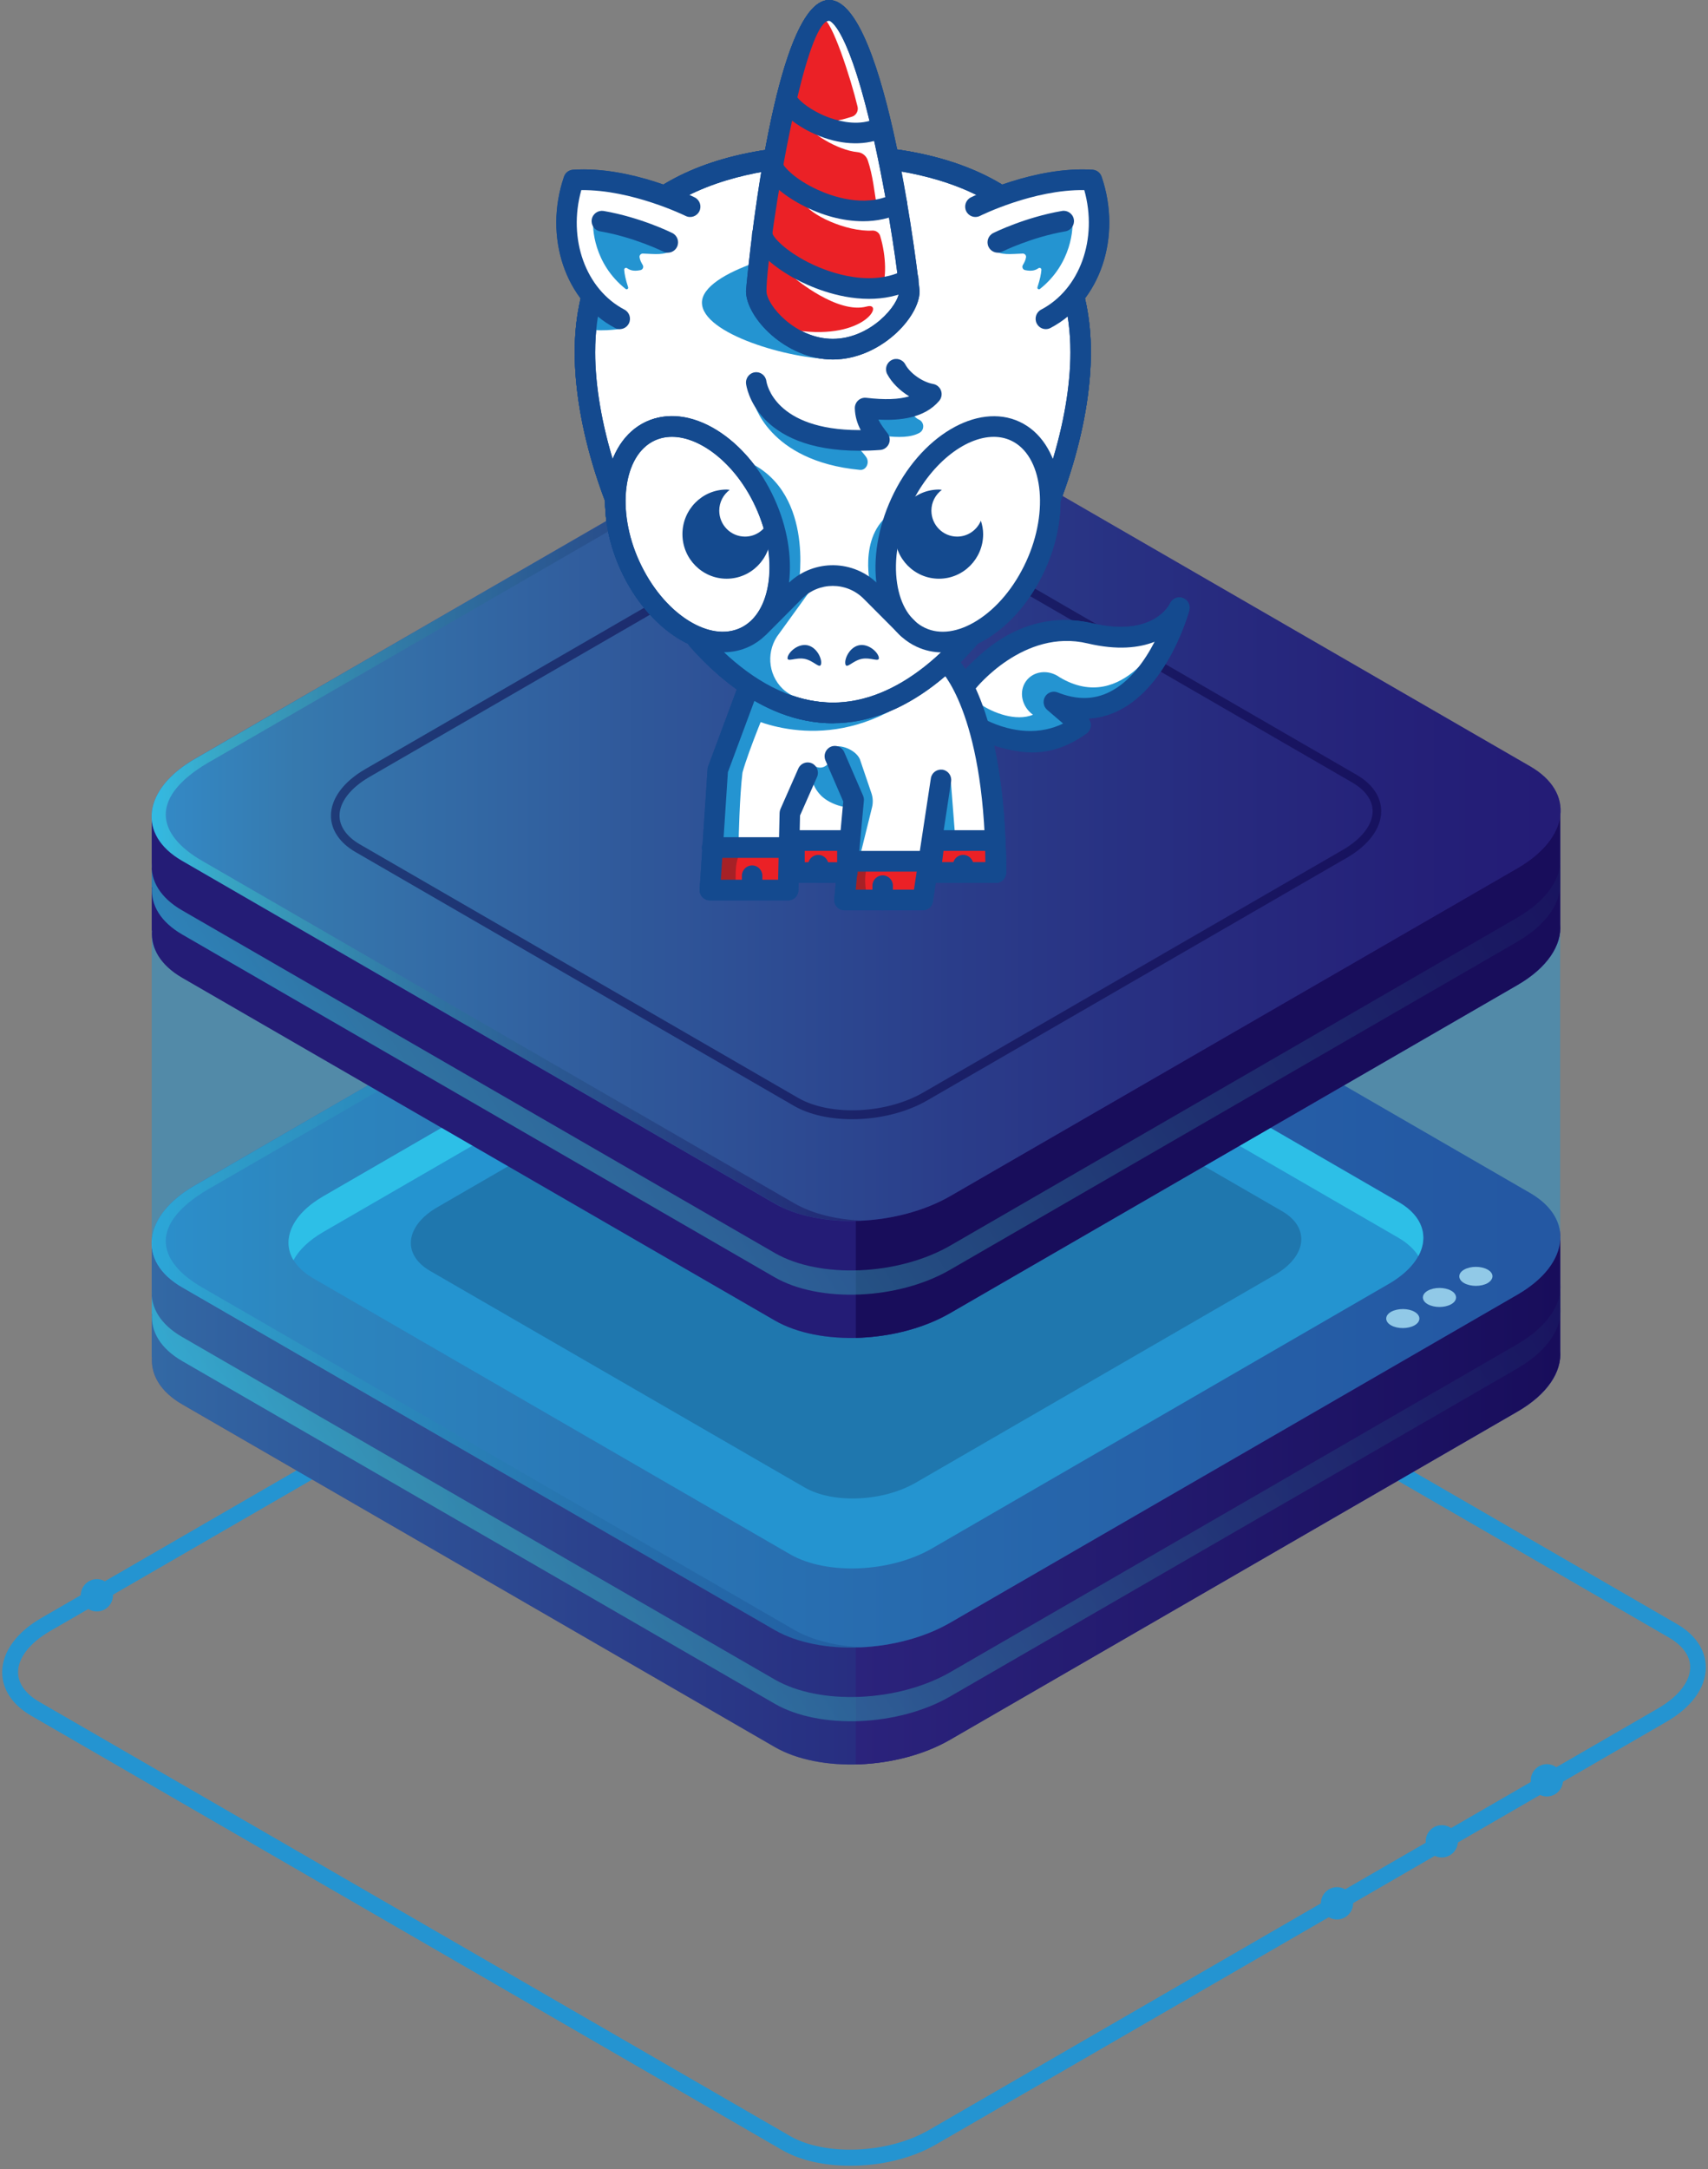 <svg width="393" height="499" viewBox="0 0 393 499" fill="none" xmlns="http://www.w3.org/2000/svg">
<rect x="0" y="0" width="393" height="499" fill="#808080" stroke="none"/>
<path d="M195.483 496.7C189.917 496.7 184.65 495.561 180.701 493.284L7.985 393.418C4.095 391.2 2 388.083 2 384.666C2 380.59 5.052 376.453 10.438 373.396L178.307 276.348C188.361 270.533 203.622 269.934 212.299 274.969L385.015 374.835C388.905 377.053 391 380.17 391 383.587C391 387.663 387.948 391.799 382.562 394.856L214.693 491.965C209.247 495.142 202.185 496.76 195.483 496.7ZM197.517 272.152C190.934 272.152 183.992 273.77 178.606 276.887L10.738 373.936C5.591 376.933 2.658 380.829 2.658 384.666C2.658 387.843 4.693 390.72 8.344 392.818L181.06 492.684C189.618 497.599 204.579 497 214.454 491.305L382.322 394.257C387.469 391.26 390.402 387.363 390.402 383.527C390.402 380.35 388.367 377.473 384.716 375.375L212 275.508C208.11 273.291 202.963 272.152 197.517 272.152Z" fill="#2494D1" stroke="#2494D1" stroke-width="3" stroke-miterlimit="10"/>
<path d="M166.756 290.854C166.756 298.047 160.892 303.922 153.71 303.922C146.528 303.922 140.664 298.047 140.664 290.854C140.664 283.661 146.528 277.786 153.71 277.786C160.951 277.786 166.756 283.601 166.756 290.854Z" fill="url(#paint0_radial_345_5660)"/>
<path d="M157.48 290.854C157.48 292.892 155.805 294.571 153.77 294.571C151.735 294.571 150.059 292.892 150.059 290.854C150.059 288.816 151.735 287.138 153.77 287.138C155.805 287.078 157.48 288.756 157.48 290.854Z" fill="#36EBFF"/>
<path d="M25.998 366.983C25.998 369.021 24.323 370.699 22.288 370.699C20.253 370.699 18.577 369.021 18.577 366.983C18.577 364.945 20.253 363.266 22.288 363.266C24.323 363.266 25.998 364.945 25.998 366.983Z" fill="#2494D1"/>
<path d="M311.345 437.836C311.345 439.874 309.669 441.552 307.634 441.552C305.6 441.552 303.924 439.874 303.924 437.836C303.924 435.798 305.6 434.119 307.634 434.119C309.669 434.119 311.345 435.798 311.345 437.836Z" fill="#2494D1"/>
<path d="M335.463 423.569C335.463 425.607 333.787 427.286 331.752 427.286C329.718 427.286 328.042 425.607 328.042 423.569C328.042 421.531 329.718 419.853 331.752 419.853C333.787 419.853 335.463 421.531 335.463 423.569Z" fill="#2494D1"/>
<path d="M355.93 413.259C357.965 413.259 359.641 411.58 359.641 409.542C359.641 407.504 357.965 405.826 355.93 405.826C353.895 405.826 352.22 407.504 352.22 409.542C352.22 411.58 353.895 413.259 355.93 413.259Z" fill="#2494D1"/>
<path d="M358.982 310.755V285.279H293.331L215.711 240.382C205.357 234.387 187.284 235.167 175.314 242.06L100.567 285.279H34.915V312.194H34.975C34.676 316.27 36.95 320.167 41.917 323.044L178.247 401.87C188.6 407.864 206.734 407.085 218.643 400.191L349.167 324.722C356.05 320.766 359.401 315.611 358.982 310.755Z" fill="#312A91"/>
<path opacity="0.5" d="M358.982 310.755V285.279H293.331L215.711 240.382C205.357 234.387 187.284 235.167 175.314 242.06L100.567 285.279H34.915V312.194H34.975C34.676 316.27 36.95 320.167 41.917 323.044L178.247 401.87C188.6 407.864 206.734 407.085 218.643 400.191L349.167 324.722C356.05 320.766 359.401 315.611 358.982 310.755Z" fill="url(#paint1_linear_345_5660)"/>
<path d="M215.711 240.382C210.743 237.504 203.981 236.186 196.919 236.366V405.886C204.519 405.706 212.359 403.788 218.583 400.191L349.108 324.722C355.99 320.706 359.341 315.551 358.982 310.756V285.279H293.391L215.711 240.382Z" fill="url(#paint2_linear_345_5660)"/>
<path d="M178.187 374.955L41.858 296.129C31.504 290.135 32.821 279.705 44.73 272.751L175.314 197.282C187.284 190.389 205.357 189.609 215.711 195.604L352.04 274.43C362.394 280.424 361.077 290.854 349.168 297.808L218.643 373.277C206.674 380.23 188.6 380.949 178.187 374.955Z" fill="#312A91"/>
<path opacity="0.5" d="M178.187 374.955L41.858 296.129C31.504 290.135 32.821 279.705 44.73 272.751L175.314 197.282C187.284 190.389 205.357 189.609 215.711 195.604L352.04 274.43C362.394 280.424 361.077 290.854 349.168 297.808L218.643 373.277C206.674 380.23 188.6 380.949 178.187 374.955Z" fill="url(#paint3_linear_345_5660)"/>
<path d="M181.838 357.571L72.02 294.031C63.701 289.176 64.719 280.784 74.354 275.209L179.504 214.366C189.139 208.791 203.741 208.192 212.06 212.988L321.878 276.528C330.196 281.383 329.179 289.775 319.544 295.35L214.454 356.193C204.819 361.767 190.216 362.367 181.838 357.571Z" fill="#2494D1"/>
<path d="M74.354 283.421L179.504 222.578C189.139 217.004 203.741 216.404 212.06 221.26L321.878 284.8C323.912 285.999 325.409 287.437 326.366 288.936C328.76 284.5 327.384 279.765 321.878 276.588L212.06 212.988C203.741 208.132 189.139 208.791 179.504 214.366L74.354 275.209C67.113 279.405 64.719 285.22 67.531 289.895C68.788 287.557 71.062 285.339 74.354 283.421Z" fill="#36EBFF"/>
<path opacity="0.5" d="M182.795 374.955L46.466 296.129C36.112 290.135 33.659 281.323 49.338 272.751L179.863 197.282C185.728 193.865 193.089 191.947 200.33 191.647C191.772 191.228 182.436 193.146 175.314 197.282L44.79 272.751C32.821 279.645 31.504 290.135 41.917 296.129L178.247 374.955C183.513 378.012 190.755 379.271 198.236 378.911C192.43 378.671 186.984 377.353 182.795 374.955Z" fill="url(#paint4_linear_345_5660)"/>
<path opacity="0.5" d="M349.168 309.197L218.643 384.666C206.674 391.559 188.6 392.339 178.247 386.344L41.858 307.518C36.89 304.641 34.616 300.745 34.915 296.669V302.243H34.975C34.676 306.32 36.95 310.216 41.917 313.093L178.247 391.919C188.6 397.913 206.734 397.134 218.643 390.241L349.168 314.772C356.05 310.755 359.401 305.6 359.042 300.805V295.23C359.401 300.025 356.05 305.181 349.168 309.197Z" fill="url(#paint5_linear_345_5660)"/>
<path d="M325.468 301.764C326.965 302.603 326.965 304.042 325.468 304.881C323.972 305.72 321.578 305.72 320.082 304.881C318.586 304.042 318.586 302.603 320.082 301.764C321.578 300.925 324.032 300.925 325.468 301.764Z" fill="white"/>
<path d="M333.907 296.908C335.403 297.748 335.403 299.186 333.907 300.026C332.411 300.865 330.017 300.865 328.521 300.026C327.024 299.186 327.024 297.748 328.521 296.908C330.017 296.069 332.411 296.069 333.907 296.908Z" fill="white"/>
<path d="M342.285 292.053C343.781 292.892 343.781 294.271 342.285 295.17C340.789 296.009 338.395 296.009 336.899 295.17C335.403 294.331 335.403 292.892 336.899 292.053C338.395 291.214 340.789 291.214 342.285 292.053Z" fill="white"/>
<path opacity="0.5" d="M185.129 342.166L98.951 292.353C92.427 288.576 93.206 281.923 100.806 277.607L183.274 229.892C190.815 225.516 202.245 225.036 208.828 228.813L295.007 278.626C301.53 282.402 300.752 289.056 293.152 293.372L210.684 341.087C203.083 345.463 191.652 345.942 185.129 342.166Z" fill="#102349"/>
<path opacity="0.5" d="M358.982 285.279C359.042 284.8 359.042 284.32 358.982 283.841V212.628L246.053 213.107L215.711 195.544C205.357 189.55 187.284 190.329 175.314 197.222L147.127 213.527L34.915 214.067V285.279H34.975C34.676 289.356 36.95 293.252 41.917 296.129L178.247 374.955C188.6 380.949 206.734 380.17 218.643 373.277L349.168 297.808C355.392 294.211 358.683 289.655 358.982 285.279Z" fill="#2494D1"/>
<path d="M358.982 212.628V187.152H293.331L215.711 142.254C205.357 136.26 187.284 137.039 175.314 143.932L100.567 187.152H34.915V214.066H34.975C34.676 218.142 36.95 222.039 41.917 224.916L178.247 303.742C188.6 309.736 206.734 308.957 218.643 302.063L349.167 226.595C356.05 222.638 359.401 217.423 358.982 212.628Z" fill="#312A91"/>
<path opacity="0.5" d="M358.982 212.628V187.152H293.331L215.711 142.254C205.357 136.26 187.284 137.039 175.314 143.932L100.567 187.152H34.915V214.066H34.975C34.676 218.142 36.95 222.039 41.917 224.916L178.247 303.742C188.6 309.736 206.734 308.957 218.643 302.063L349.167 226.595C356.05 222.638 359.401 217.423 358.982 212.628Z" fill="url(#paint6_linear_345_5660)"/>
<path d="M215.711 142.254C210.743 139.377 203.981 138.058 196.919 138.238V307.758C204.519 307.578 212.359 305.66 218.583 302.064L349.108 226.595C355.99 222.578 359.341 217.423 358.982 212.628V187.152H293.391L215.711 142.254Z" fill="url(#paint7_linear_345_5660)"/>
<path d="M178.187 276.827L41.858 198.001C31.504 192.007 32.821 181.577 44.73 174.623L175.314 99.154C187.284 92.261 205.357 91.482 215.711 97.476L352.1 176.302C362.453 182.296 361.137 192.726 349.227 199.68L218.643 275.149C206.674 282.042 188.6 282.822 178.187 276.827Z" fill="#312A91"/>
<path opacity="0.5" d="M178.187 276.827L41.858 198.001C31.504 192.007 32.821 181.577 44.73 174.623L175.314 99.154C187.284 92.261 205.357 91.482 215.711 97.476L352.1 176.302C362.453 182.296 361.137 192.726 349.227 199.68L218.643 275.149C206.674 282.042 188.6 282.822 178.187 276.827Z" fill="url(#paint8_linear_345_5660)"/>
<path opacity="0.5" d="M182.795 276.827L46.466 198.002C36.112 192.007 33.659 183.196 49.338 174.624L179.923 99.155C185.788 95.738 193.149 93.82 200.39 93.52C191.832 93.1 182.496 95.019 175.374 99.155L44.79 174.624C32.821 181.517 31.504 192.007 41.917 198.002L178.247 276.827C183.513 279.885 190.755 281.143 198.236 280.784C192.43 280.544 186.984 279.225 182.795 276.827Z" fill="url(#paint9_linear_345_5660)"/>
<path opacity="0.5" d="M349.168 211.069L218.643 286.538C206.674 293.432 188.6 294.211 178.247 288.217L41.858 209.391C36.89 206.513 34.616 202.617 34.915 198.541V204.116H34.975C34.676 208.192 36.95 212.088 41.917 214.965L178.187 293.791C188.54 299.786 206.674 299.006 218.583 292.113L349.108 216.644C355.99 212.628 359.341 207.473 358.982 202.677V197.102C359.401 201.898 356.05 207.053 349.168 211.069Z" fill="url(#paint10_linear_345_5660)"/>
<path opacity="0.2" d="M186.147 192.846C188.959 194.465 188.959 197.162 186.147 198.781C183.334 200.399 178.726 200.399 175.913 198.781C173.1 197.162 173.1 194.465 175.913 192.846C178.726 191.228 183.274 191.228 186.147 192.846Z" fill="#2494D1"/>
<path opacity="0.6" d="M202.126 183.615C204.938 185.233 204.938 187.931 202.126 189.549C199.313 191.168 194.705 191.168 191.892 189.549C189.079 187.931 189.079 185.233 191.892 183.615C194.705 181.937 199.253 181.937 202.126 183.615Z" fill="#2494D1"/>
<path d="M218.045 174.384C220.857 176.002 220.857 178.7 218.045 180.318C215.232 181.937 210.624 181.937 207.811 180.318C204.998 178.7 204.998 176.002 207.811 174.384C210.684 172.765 215.232 172.765 218.045 174.384Z" fill="#2494D1"/>
<path opacity="0.5" d="M196.081 257.466C191.054 257.466 186.206 256.447 182.616 254.349L81.835 196.023C78.184 193.925 76.149 190.928 76.149 187.631C76.149 183.735 79.022 179.839 83.989 176.961L180.461 121.154C189.558 115.879 203.442 115.339 211.342 119.895L312.123 178.22C315.773 180.318 317.808 183.315 317.808 186.612C317.808 190.509 314.936 194.405 309.968 197.282L213.436 253.09C208.529 255.967 202.126 257.466 196.081 257.466ZM183.633 252.55C190.994 256.806 203.921 256.267 212.479 251.291L309.011 195.484C313.32 192.966 315.833 189.729 315.833 186.612C315.833 184.095 314.158 181.757 311.165 180.018L210.324 121.693C202.963 117.437 190.037 117.977 181.479 122.952L84.947 178.76C80.638 181.277 78.124 184.514 78.124 187.631C78.124 190.149 79.8 192.487 82.792 194.225L183.633 252.55Z" fill="#0B0244"/>
<path d="M157.48 91.302C157.48 93.34 155.805 95.019 153.77 95.019C151.735 95.019 150.059 93.34 150.059 91.302C150.059 89.264 151.735 87.585 153.77 87.585C155.805 87.585 157.48 89.264 157.48 91.302Z" fill="#2494D1"/>
<g clip-path="url(#clip0_345_5660)">
<path d="M172.782 158.989L165.152 177.123L163.861 194.965H181.555L185.002 193.007L194.981 193.355L195.135 198.123H213.678L215.013 193.355H229.014C229.014 193.355 225.095 158.539 218.413 153.885C192.982 171.317 172.782 158.989 172.782 158.989Z" fill="white"/>
<path d="M218.753 179.328L219.783 192.597H214.871L218.753 179.328Z" fill="#2494D1"/>
<path d="M170.151 163.998C170.151 163.998 185.538 173.266 203.992 163.998C218.729 156.593 172.782 158.992 172.782 158.992L170.151 163.998Z" fill="#2494D1"/>
<path d="M229.138 200.719H214.103L215.013 193.358H229.014C229.014 193.358 229.164 198.323 229.138 200.719Z" fill="#EB2126"/>
<path d="M229.138 203.096H214.099C213.424 203.096 212.779 202.806 212.333 202.294C211.886 201.781 211.677 201.103 211.761 200.427L212.672 193.066C212.82 191.874 213.821 190.982 215.011 190.982H229.011C230.284 190.982 231.329 192.003 231.366 193.286C231.366 193.286 231.517 198.316 231.491 200.745C231.477 202.048 230.426 203.096 229.136 203.096H229.138ZM216.771 198.343H226.771C226.756 197.459 226.74 196.54 226.719 195.735H217.094L216.771 198.343Z" fill="#144A8F"/>
<path d="M224.009 155.709C224.009 155.709 234.427 141.819 250.763 145.684C267.099 149.557 271.37 139.778 271.37 139.778C271.37 139.778 263.253 169.76 242.483 161.492C242.483 161.492 245.671 164.194 248.619 166.798C242.379 171.317 236.722 173.998 225.526 167.205" fill="#2494D1"/>
<path d="M223.603 156.645C223.603 156.645 233.136 142.465 246.536 145.64C259.939 148.817 267.978 145.444 267.978 145.444C267.978 145.444 258.672 164.679 243.809 155.791C241.222 153.921 237.755 154.336 236.061 156.719C234.369 159.103 235.091 162.551 237.682 164.421C233.766 166.02 228.55 163.98 225.753 162.101" fill="white"/>
<path d="M177.096 161.006C177.096 161.006 178.729 156.76 172.782 158.989C166.832 161.217 162.997 195.059 162.997 195.059H165.666C167.128 195.059 170.064 194.781 169.962 193.309C169.962 193.309 170.151 183.305 170.836 177.733C172.217 172.608 177.096 161.004 177.096 161.004" fill="#2494D1"/>
<path d="M248.648 81.038C248.648 113.358 223.116 163.997 191.619 163.997C160.122 163.997 134.593 113.358 134.593 81.038C134.593 48.718 160.125 35.768 191.619 35.768C223.113 35.768 248.648 48.718 248.648 81.038Z" fill="white"/>
<path d="M191.619 166.374C158.84 166.374 132.237 114.737 132.237 81.038C132.237 50.758 153.882 33.388 191.619 33.388C229.356 33.388 251.004 50.756 251.004 81.038C251.004 114.737 224.398 166.374 191.619 166.374ZM191.619 38.144C175.181 38.144 136.948 42.324 136.948 81.038C136.948 112.124 161.967 161.62 191.619 161.62C221.271 161.62 246.293 112.124 246.293 81.038C246.293 42.324 208.059 38.144 191.619 38.144Z" fill="#144A8F"/>
<path d="M142.768 75.647C142.768 75.647 137.16 76.549 134.407 75.399C130.699 73.845 136.716 69.177 136.716 69.177L142.768 75.647Z" fill="#2494D1"/>
<path d="M205.335 69.615C205.335 76.821 200.638 79.227 191.781 82.622C181.761 82.622 161.514 76.821 161.514 69.615C161.514 62.41 183.615 56.565 193.638 56.565C203.661 56.565 205.335 62.407 205.335 69.615Z" fill="#2494D1"/>
<path d="M200.232 134.487C200.232 134.487 197.117 121.405 206.879 116.988C205.028 122.025 201.222 132.951 203.606 136.811C205.988 140.671 200.232 134.487 200.232 134.487Z" fill="#2494D1"/>
<path d="M191.619 166.374C158.84 166.374 132.237 114.737 132.237 81.038C132.237 50.758 153.882 33.388 191.619 33.388C229.356 33.388 251.004 50.756 251.004 81.038C251.004 114.737 224.398 166.374 191.619 166.374ZM191.619 38.144C175.181 38.144 136.948 42.324 136.948 81.038C136.948 112.124 161.967 161.62 191.619 161.62C221.271 161.62 246.293 112.124 246.293 81.038C246.293 42.324 208.059 38.144 191.619 38.144Z" fill="#144A8F"/>
<path d="M173.371 92.344C173.371 92.344 176.557 106.062 197.859 108.094C199.287 108.231 200.131 106.46 199.362 105.24C198.361 103.642 195.164 101.046 195.115 98.921C199.843 99.474 207.514 101.784 211.546 99.582C212.782 98.909 212.707 97.098 211.427 96.515C208.811 95.327 208.941 90.878 207.734 88.607" fill="#2494D1"/>
<path d="M174.004 87.995C174.004 87.995 175.837 103.089 202.365 101.14C200.789 99.079 199.115 96.873 199.046 93.869C204.311 94.484 210.96 94.627 214.311 90.668C211.184 90.112 207.682 87.683 206.226 84.946" fill="white"/>
<path d="M197.763 103.692C173.827 103.692 171.747 88.95 171.665 88.286C171.509 86.98 172.425 85.795 173.716 85.637C174.993 85.467 176.171 86.392 176.339 87.686C176.417 88.218 178.242 98.939 197.769 98.939C197.859 98.939 197.949 98.939 198.042 98.939C197.291 97.502 196.734 95.857 196.69 93.928C196.673 93.241 196.954 92.579 197.459 92.117C197.964 91.651 198.631 91.437 199.318 91.511C203.566 92.009 206.838 91.897 209.197 91.169C207.052 89.863 205.196 88.04 204.149 86.073C203.534 84.916 203.963 83.474 205.112 82.853C206.255 82.233 207.685 82.666 208.303 83.825C209.391 85.874 212.269 87.896 214.717 88.33C215.55 88.479 216.241 89.064 216.525 89.866C216.812 90.671 216.65 91.563 216.101 92.213C212.73 96.199 207.053 96.791 202.109 96.524C202.646 97.616 203.426 98.634 204.23 99.688C204.758 100.382 204.868 101.313 204.512 102.112C204.157 102.91 203.397 103.449 202.533 103.511C200.853 103.637 199.26 103.692 197.761 103.692H197.763Z" fill="#144A8F"/>
<path d="M209.237 66.973C209.237 71.67 201.352 80.324 191.619 80.324C181.886 80.324 174.001 71.67 174.001 66.973C174.001 62.275 181.056 2.382 190.786 2.382C200.517 2.382 209.237 62.275 209.237 66.973Z" fill="white"/>
<path d="M191.622 82.701C180.789 82.701 171.648 73.04 171.648 66.97C171.648 66.299 177.601 0 190.789 0C203.977 0 211.598 66.299 211.598 66.97C211.598 73.037 202.457 82.701 191.625 82.701H191.622ZM190.786 4.759C184.743 4.759 176.359 57.61 176.359 66.973C176.359 70.157 182.962 77.948 191.619 77.948C200.276 77.948 206.878 70.157 206.878 66.973C206.878 64.851 204.709 48.786 201.355 33.426C195.268 5.54 190.827 4.759 190.783 4.759H190.786Z" fill="#144A8F"/>
<path d="M202.208 151.211C202.454 152.475 200.406 151.146 198.28 151.568C196.153 151.992 194.758 154.009 194.511 152.744C194.265 151.48 195.538 148.858 197.665 148.433C199.791 148.008 201.961 149.943 202.208 151.211Z" fill="#144A8F"/>
<path d="M181.224 151.211C180.978 152.475 183.026 151.146 185.153 151.568C187.279 151.992 188.674 154.009 188.921 152.744C189.168 151.48 187.894 148.858 185.768 148.433C183.641 148.008 181.471 149.943 181.224 151.211Z" fill="#144A8F"/>
<path d="M158.808 47.542C158.808 47.542 144.88 40.588 132.002 41.422C127.43 54.774 132.672 68.132 142.6 73.335" fill="white"/>
<path d="M142.597 75.712C142.228 75.712 141.857 75.624 141.512 75.443C130.079 69.449 125.034 54.49 129.774 40.644C130.084 39.736 130.902 39.107 131.851 39.049C145.219 38.153 159.26 45.116 159.852 45.411C161.018 45.994 161.494 47.419 160.917 48.596C160.34 49.772 158.921 50.252 157.761 49.676C157.633 49.614 145.376 43.603 133.751 43.734C130.612 54.915 134.72 66.528 143.685 71.228C144.839 71.834 145.289 73.268 144.688 74.433C144.268 75.247 143.447 75.715 142.597 75.715V75.712Z" fill="#144A8F"/>
<path d="M136.531 50.334C136.214 52.322 136.618 60.645 143.957 66.472C144.242 66.695 144.639 66.414 144.526 66.071C143.925 64.21 143.696 63.063 143.624 62.076C143.595 61.719 143.989 61.491 144.285 61.693C144.958 62.152 145.782 62.471 147.383 62.135C147.897 62.029 148.155 61.438 147.894 60.979C147.616 60.493 147.267 59.925 147.157 59.182C147.088 58.722 147.462 58.316 147.92 58.33C150.717 58.43 152.901 58.781 154.645 57.517" fill="#2494D1"/>
<path d="M153.664 55.743C153.664 55.743 146.742 52.286 138.483 50.87L153.664 55.743Z" fill="white"/>
<path d="M153.661 58.122C153.31 58.122 152.956 58.043 152.62 57.876C152.553 57.844 145.884 54.555 138.088 53.217C136.806 52.998 135.942 51.768 136.159 50.475C136.377 49.178 137.613 48.327 138.877 48.528C147.381 49.986 154.413 53.466 154.709 53.615C155.875 54.197 156.351 55.62 155.776 56.799C155.367 57.639 154.532 58.125 153.661 58.125V58.122Z" fill="#144A8F"/>
<path d="M224.433 47.542C224.433 47.542 238.361 40.588 251.239 41.422C255.811 54.774 250.569 68.132 240.642 73.335" fill="white"/>
<path d="M240.644 75.712C239.794 75.712 238.97 75.244 238.553 74.43C237.952 73.265 238.402 71.831 239.556 71.225C248.518 66.525 252.628 54.912 249.49 43.731C237.804 43.541 225.605 49.608 225.478 49.673C224.311 50.252 222.898 49.769 222.321 48.593C221.743 47.416 222.223 45.991 223.388 45.409C223.98 45.113 238.036 38.179 251.39 39.046C252.338 39.107 253.156 39.737 253.467 40.641C258.208 54.484 253.159 69.446 241.726 75.44C241.381 75.621 241.01 75.709 240.642 75.709L240.644 75.712Z" fill="#144A8F"/>
<path d="M246.71 50.334C247.027 52.322 246.623 60.645 239.283 66.472C239 66.695 238.602 66.414 238.715 66.071C239.315 64.21 239.545 63.063 239.617 62.076C239.646 61.719 239.252 61.491 238.956 61.693C238.283 62.152 237.459 62.471 235.857 62.135C235.344 62.029 235.086 61.438 235.347 60.979C235.626 60.493 235.974 59.925 236.084 59.182C236.153 58.722 235.779 58.316 235.321 58.33C232.525 58.43 230.34 58.781 228.596 57.517" fill="#2494D1"/>
<path d="M229.579 55.743C229.579 55.743 236.502 52.286 244.761 50.87L229.579 55.743Z" fill="white"/>
<path d="M229.582 58.122C228.715 58.122 227.879 57.636 227.467 56.797C226.89 55.62 227.369 54.195 228.535 53.612C228.831 53.463 235.863 49.986 244.367 48.526C245.629 48.312 246.867 49.175 247.085 50.472C247.303 51.766 246.438 52.995 245.155 53.214C237.357 54.552 230.688 57.839 230.621 57.874C230.285 58.041 229.931 58.119 229.579 58.119L229.582 58.122Z" fill="#144A8F"/>
<path d="M238.274 130.135C232.275 143.229 220.462 150.605 211.889 146.609C203.313 142.612 201.227 128.753 207.227 115.659C213.229 102.565 225.043 95.189 233.615 99.185C242.187 103.186 244.273 117.04 238.274 130.135Z" fill="white"/>
<path d="M216.916 150.084C214.813 150.084 212.788 149.647 210.9 148.766C206.011 146.487 202.765 141.564 201.761 134.903C200.812 128.604 201.993 121.413 205.086 114.662C211.622 100.396 224.874 92.488 234.601 97.028C244.34 101.57 246.948 116.871 240.412 131.133C237.317 137.885 232.658 143.449 227.285 146.803C223.797 148.977 220.258 150.084 216.913 150.084H216.916ZM228.657 100.493C221.889 100.493 213.807 106.967 209.365 116.657C206.655 122.572 205.608 128.8 206.42 134.188C207.177 139.22 209.47 142.863 212.875 144.45C216.281 146.042 220.517 145.439 224.804 142.761C229.4 139.89 233.423 135.052 236.133 129.137C241.486 117.456 239.878 104.728 232.623 101.344C231.384 100.768 230.046 100.493 228.654 100.493H228.657Z" fill="#144A8F"/>
<path d="M226.217 122.871C226.217 128.534 221.665 133.126 216.052 133.126C210.438 133.126 205.887 128.534 205.887 122.871C205.887 117.207 210.438 112.615 216.052 112.615C221.665 112.615 226.217 117.207 226.217 122.871Z" fill="#144A8F"/>
<path d="M144.967 130.135C150.966 143.229 162.779 150.605 171.352 146.609C179.928 142.612 182.014 128.753 176.014 115.659C170.012 102.565 158.199 95.189 149.626 99.185C141.053 103.186 138.967 117.04 144.967 130.135Z" fill="white"/>
<path d="M166.325 150.084C162.98 150.084 159.44 148.98 155.953 146.803C150.583 143.449 145.918 137.885 142.826 131.133C136.29 116.871 138.895 101.57 148.637 97.028C158.381 92.491 171.619 100.399 178.155 114.662C181.248 121.413 182.428 128.604 181.48 134.903C180.476 141.564 177.23 146.49 172.341 148.766C170.453 149.647 168.428 150.084 166.325 150.084ZM154.584 100.493C153.191 100.493 151.854 100.768 150.615 101.344C143.363 104.728 141.755 117.456 147.108 129.137C149.817 135.052 153.841 139.89 158.437 142.761C162.727 145.433 166.96 146.039 170.366 144.45C173.772 142.863 176.066 139.219 176.824 134.188C177.636 128.797 176.589 122.572 173.879 116.657C169.44 106.97 161.355 100.493 154.587 100.493H154.584Z" fill="#144A8F"/>
<path d="M144.967 130.135C150.966 143.229 162.779 150.605 171.352 146.609C179.928 142.612 182.014 128.753 176.014 115.659C170.012 102.565 158.199 95.189 149.626 99.185C141.053 103.186 138.967 117.04 144.967 130.135Z" fill="white"/>
<path d="M166.325 150.084C162.98 150.084 159.44 148.98 155.953 146.803C150.583 143.449 145.918 137.885 142.826 131.133C136.29 116.871 138.895 101.57 148.637 97.028C158.381 92.491 171.619 100.399 178.155 114.662C181.248 121.413 182.428 128.604 181.48 134.903C180.476 141.564 177.23 146.49 172.341 148.766C170.453 149.647 168.428 150.084 166.325 150.084ZM154.584 100.493C153.191 100.493 151.854 100.768 150.615 101.344C143.363 104.728 141.755 117.456 147.108 129.137C149.817 135.052 153.841 139.89 158.437 142.761C162.727 145.433 166.96 146.039 170.366 144.45C173.772 142.863 176.066 139.219 176.824 134.188C177.636 128.797 176.589 122.572 173.879 116.657C169.44 106.97 161.355 100.493 154.587 100.493H154.584Z" fill="#144A8F"/>
<path d="M157.027 122.871C157.027 128.534 161.578 133.126 167.192 133.126C172.806 133.126 177.357 128.534 177.357 122.871C177.357 117.207 172.806 112.615 167.192 112.615C161.578 112.615 157.027 117.207 157.027 122.871Z" fill="#144A8F"/>
<path d="M177.404 122.871C177.404 128.534 172.852 133.126 167.238 133.126C161.625 133.126 157.073 128.534 157.073 122.871C157.073 117.207 161.625 112.615 167.238 112.615C172.852 112.615 177.404 117.207 177.404 122.871Z" fill="#144A8F"/>
<path d="M177.343 117.468C177.343 120.769 174.688 123.441 171.422 123.441C168.155 123.441 165.498 120.766 165.498 117.468C165.498 114.17 168.152 111.495 171.422 111.495C174.691 111.495 177.343 114.17 177.343 117.468Z" fill="white"/>
<path d="M179.307 145.705C176.264 149.533 176.591 155.085 180.11 158.471C182.588 160.857 188.013 162.264 190.792 162.511C190.792 162.511 170.531 161.161 163.705 151.082C166.632 148.008 174.308 143.829 176.62 140.882C178.935 137.929 183.766 132.21 186.995 135.076" fill="#2494D1"/>
<path d="M183.775 134.317C183.775 134.317 187.645 112.074 170.836 105.708C174.453 113.944 181.956 131.853 178.361 138.567C174.77 145.284 183.772 134.317 183.772 134.317" fill="#2494D1"/>
<path d="M191.613 166.374C180.311 166.374 168.944 160.275 158.738 148.732C158.553 148.521 158.41 148.287 158.312 148.041C152.243 145.105 146.487 139.114 142.829 131.133C136.295 116.865 138.901 101.564 148.64 97.025C153.528 94.745 159.35 95.439 165.028 98.986C170.4 102.339 175.063 107.904 178.155 114.655C181.19 121.282 182.254 128.13 181.546 134.025C187.328 128.578 196.429 128.695 202.071 134.388L210.464 142.805C211.387 143.729 211.393 145.237 210.473 146.168C209.556 147.099 208.062 147.101 207.14 146.176L198.744 137.753C194.813 133.788 188.428 133.793 184.506 137.748L176.295 145.998C176.223 146.071 176.142 146.141 176.063 146.203C174.973 147.251 173.731 148.114 172.344 148.764C170.525 149.609 168.587 150.025 166.591 150.046C172.956 156.028 181.584 161.618 191.613 161.618C192.913 161.618 193.969 162.68 193.969 163.994C193.969 165.309 192.913 166.371 191.613 166.371V166.374ZM147.108 129.14C152.556 141.023 162.977 147.895 170.369 144.453C177.621 141.067 179.228 128.338 173.876 116.657C171.166 110.742 167.143 105.905 162.547 103.033C158.257 100.355 154.018 99.758 150.615 101.344C143.362 104.725 141.755 117.456 147.105 129.14H147.108Z" fill="#144A8F"/>
<path d="M237.52 173.096C233.978 173.096 230.264 172.133 226.278 170.213C225.103 169.649 224.604 168.229 225.167 167.044C225.727 165.861 227.139 165.353 228.309 165.926C235.785 169.529 240.821 168.589 244.679 166.503C242.643 164.735 240.969 163.318 240.967 163.315C240.081 162.566 239.867 161.281 240.458 160.28C241.048 159.279 242.266 158.858 243.348 159.285C247.769 161.047 251.709 161 255.393 159.139C260.047 156.794 263.426 151.96 265.666 147.634C262.109 149.033 257.114 149.633 250.226 148.005C235.639 144.552 226.281 156.637 225.887 157.155C225.1 158.196 223.621 158.402 222.585 157.605C221.549 156.812 221.346 155.325 222.129 154.28C222.593 153.663 233.667 139.204 251.303 143.375C265.352 146.694 269.072 139.12 269.226 138.798C269.748 137.683 271.033 137.141 272.179 137.566C273.325 137.993 273.966 139.219 273.644 140.41C273.455 141.113 268.863 157.652 257.514 163.383C255.251 164.527 252.89 165.165 250.444 165.294C250.81 165.745 251.001 166.321 250.972 166.912C250.937 167.635 250.577 168.306 249.992 168.729C245.965 171.645 241.872 173.096 237.517 173.096H237.52Z" fill="#144A8F"/>
<path d="M183.159 196.686H163.859V204.746H183.159V196.686Z" fill="#EB2126"/>
<path d="M213.067 200.304H193.769V208.364H213.067V200.304Z" fill="#EB2126"/>
<path d="M203.096 209.409C201.796 209.409 200.74 208.346 200.74 207.032V203.742C200.74 202.428 201.796 201.366 203.096 201.366C204.395 201.366 205.451 202.428 205.451 203.742V207.032C205.451 208.346 204.395 209.409 203.096 209.409Z" fill="#144A8F"/>
<path d="M164.192 195.814C164.192 195.814 166.861 195.8 168.912 195.697C169.562 195.664 170.026 196.545 169.78 197.354C168.828 200.482 169.649 203.014 168.927 203.988C168.068 205.142 163.258 203.362 163.258 203.362L164.195 195.814H164.192Z" fill="#A62126"/>
<path d="M193.484 199.763C193.484 199.763 196.133 199.411 198.152 199.048C198.793 198.934 199.365 199.748 199.22 200.579C198.666 203.804 199.797 206.213 199.197 207.272C198.486 208.525 193.496 207.369 193.496 207.369L193.484 199.759V199.763Z" fill="#A62126"/>
<path d="M182.814 63.964C182.814 63.964 192.69 72.346 199.443 70.505C203.528 69.39 199.214 78.252 183.383 76.025C166.905 73.707 175.446 56.744 175.446 56.744L182.811 63.964H182.814Z" fill="#EB2126"/>
<path d="M184.976 46.6C186.107 49.298 194.72 53.387 200.711 53.041C201.526 52.995 202.28 53.492 202.518 54.277C203.954 58.959 204.001 64.347 202.797 66.513C201.648 68.585 175.335 63.704 175.225 52.526C175.115 41.349 179.548 41.127 179.548 41.127L184.976 46.603V46.6Z" fill="#EB2126"/>
<path d="M185.15 27.909C186.037 30.485 192.771 34.582 197.305 34.995C198.399 35.092 199.321 35.841 199.672 36.889C200.847 40.389 201.201 44.17 201.761 47.554C202.112 49.673 177.233 45.013 177.14 33.833C177.05 22.656 180.691 22.433 180.691 22.433L185.153 27.909H185.15Z" fill="#EB2126"/>
<path d="M199.936 68.752C192.411 68.752 185.663 65.568 183.191 64.251C178.602 61.801 173.528 57.888 173.043 54.256C172.872 52.953 173.777 51.757 175.065 51.584C176.356 51.405 177.543 52.324 177.714 53.624C177.874 54.557 180.554 57.592 186.02 60.373C189.005 61.892 199.408 66.51 207.949 62.196C209.116 61.608 210.528 62.082 211.111 63.258C211.695 64.432 211.225 65.861 210.058 66.449C206.734 68.129 203.255 68.752 199.931 68.752H199.936ZM198.558 50.893C194.015 50.893 189.072 49.594 184.294 47.044C180.319 44.922 175.918 41.51 175.492 38.291C175.318 36.988 176.226 35.791 177.514 35.618C178.816 35.452 179.977 36.347 180.16 37.638C180.377 38.437 182.95 41.273 188.117 43.647C191.146 45.04 198.88 47.925 205.315 44.665C206.481 44.08 207.894 44.551 208.477 45.727C209.061 46.901 208.59 48.329 207.424 48.917C204.801 50.24 201.778 50.896 198.555 50.896L198.558 50.893Z" fill="#144A8F"/>
<path d="M197.32 24.541C197.563 25.559 196.96 26.593 195.956 26.868C194.836 27.175 193.218 27.863 190.264 27.936C183.569 28.097 180.859 19.893 180.859 19.893C180.859 19.893 183.473 4.147 189.35 4.305C191.346 4.361 195.808 18.199 197.32 24.541Z" fill="#EB2126"/>
<path d="M191.622 82.701C180.789 82.701 171.648 73.04 171.648 66.97C171.648 66.56 173.879 41.592 178.625 22.264C178.648 22.041 178.703 21.825 178.785 21.623C181.779 9.652 185.759 0.003 190.786 0.003C204.137 0.003 211.596 66.302 211.596 66.973C211.596 73.04 202.454 82.704 191.622 82.704V82.701ZM182.254 27.763C178.933 43.26 176.362 61.787 176.362 66.973C176.362 70.157 182.965 77.948 191.622 77.948C200.279 77.948 206.881 70.157 206.881 66.973C206.881 64.851 204.711 48.786 201.358 33.426C201.285 33.09 201.213 32.759 201.14 32.431C196.539 33.643 190.963 32.785 185.66 29.955C184.978 29.592 183.609 28.811 182.254 27.766V27.763ZM183.464 22.398C184.146 23.329 186.481 25.366 190.226 26.844C192.425 27.713 196.374 28.858 200.067 27.807C194.651 5.429 190.827 4.759 190.786 4.759C188.489 4.759 185.852 12.406 183.464 22.398Z" fill="#144A8F"/>
<path d="M226.156 117.468C226.156 120.769 223.502 123.441 220.235 123.441C216.968 123.441 214.311 120.766 214.311 117.468C214.311 114.169 216.965 111.495 220.235 111.495C223.505 111.495 226.156 114.169 226.156 117.468Z" fill="white"/>
<path d="M191.717 172.236L191.923 171.727C193.992 171.326 197.029 172.713 197.859 174.668L200.508 182.459C200.865 183.51 200.914 184.642 200.647 185.726L197.583 198.129L196.432 183.992L191.717 172.242V172.236Z" fill="#2494D1"/>
<path d="M173.058 206.757C171.758 206.757 170.702 205.694 170.702 204.38V201.456C170.702 200.142 171.758 199.08 173.058 199.08C174.358 199.08 175.414 200.142 175.414 201.456V204.38C175.414 205.694 174.358 206.757 173.058 206.757ZM181.558 197.344H163.861C162.562 197.344 161.506 196.282 161.506 194.968C161.506 193.654 162.562 192.592 163.861 192.592H181.558C182.858 192.592 183.914 193.654 183.914 194.968C183.914 196.282 182.858 197.344 181.558 197.344Z" fill="#144A8F"/>
<path d="M211.935 200.5H195.132C193.833 200.5 192.777 199.438 192.777 198.123C192.777 196.809 193.833 195.747 195.132 195.747H211.935C213.235 195.747 214.291 196.809 214.291 198.123C214.291 199.438 213.235 200.5 211.935 200.5Z" fill="#144A8F"/>
<path d="M193.194 175.277C195.359 177.46 199.127 183.498 197.572 185.064C196.02 186.63 191.1 185.216 188.93 183.03C186.766 180.844 186.069 177.899 187.624 176.334C190.816 177.662 191.027 173.091 193.192 175.274" fill="#2494D1"/>
<path d="M181.341 207.126H163.334C162.681 207.126 162.06 206.854 161.613 206.374C161.169 205.893 160.94 205.246 160.984 204.591L162.803 176.966C162.817 176.734 162.866 176.503 162.948 176.287L170.105 157.041C170.563 155.814 171.929 155.191 173.139 155.65C174.358 156.113 174.976 157.482 174.517 158.711L167.485 177.627L165.857 202.37H179.04L179.379 187.014C179.385 186.697 179.455 186.387 179.582 186.1L183.688 176.796C184.216 175.593 185.605 175.057 186.8 175.59C187.99 176.123 188.524 177.53 187.996 178.731L184.082 187.599L183.702 204.802C183.673 206.093 182.629 207.126 181.346 207.126H181.341Z" fill="#144A8F"/>
<path d="M194.976 193.358H182.803V200.719H194.976V193.358Z" fill="#EB2126"/>
<path d="M194.978 203.096H182.806C181.506 203.096 180.45 202.033 180.45 200.719V193.358C180.45 192.044 181.506 190.982 182.806 190.982H194.978C196.278 190.982 197.334 192.044 197.334 193.358V200.719C197.334 202.033 196.278 203.096 194.978 203.096ZM185.161 198.343H192.623V195.735H185.161V198.343Z" fill="#144A8F"/>
<path d="M212.324 209.406H194.314C193.653 209.406 193.017 209.125 192.573 208.63C192.13 208.135 191.906 207.475 191.967 206.81L194.027 184.379L189.931 174.917C189.408 173.714 189.954 172.315 191.146 171.788C192.338 171.256 193.728 171.812 194.25 173.014L198.587 183.036C198.747 183.402 198.811 183.805 198.773 184.204L196.896 204.65H210.296L214.184 179.047C214.381 177.75 215.576 176.884 216.87 177.056C218.155 177.258 219.037 178.47 218.843 179.77L216.02 198.363C216.13 198.349 216.244 198.34 216.359 198.34H219.365C219.658 197.365 220.557 196.657 221.619 196.657C222.681 196.657 223.58 197.365 223.873 198.34H226.763C226.328 163.497 216.348 154.105 216.244 154.011C215.283 153.145 215.176 151.649 216.023 150.669C216.867 149.686 218.329 149.565 219.313 150.402C219.809 150.827 231.491 161.255 231.491 200.717C231.491 202.031 230.435 203.093 229.136 203.093H216.359C215.994 203.093 215.646 203.008 215.338 202.861L214.651 207.39C214.473 208.548 213.484 209.406 212.321 209.406H212.324ZM188.277 201.94C186.977 201.94 185.921 200.877 185.921 199.563V199.034C185.921 197.72 186.977 196.657 188.277 196.657C189.577 196.657 190.633 197.72 190.633 199.034V199.563C190.633 200.877 189.577 201.94 188.277 201.94Z" fill="#144A8F"/>
<path d="M172.782 158.989L165.152 177.123L163.861 194.965H181.555L185.002 193.007L194.981 193.355L195.135 198.123H213.678L215.013 193.355H229.014C229.014 193.355 225.095 158.539 218.413 153.885C192.982 171.317 172.782 158.989 172.782 158.989Z" fill="white"/>
<path d="M218.753 179.328L219.783 192.597H214.871L218.753 179.328Z" fill="#2494D1"/>
<path d="M170.151 163.998C170.151 163.998 185.538 173.266 203.992 163.998C218.729 156.593 172.782 158.992 172.782 158.992L170.151 163.998Z" fill="#2494D1"/>
<path d="M229.138 200.719H214.103L215.013 193.358H229.014C229.014 193.358 229.164 198.323 229.138 200.719Z" fill="#EB2126"/>
<path d="M229.138 203.096H214.099C213.424 203.096 212.779 202.806 212.333 202.294C211.886 201.781 211.677 201.103 211.761 200.427L212.672 193.066C212.82 191.874 213.821 190.982 215.011 190.982H229.011C230.284 190.982 231.329 192.003 231.366 193.286C231.366 193.286 231.517 198.316 231.491 200.745C231.477 202.048 230.426 203.096 229.136 203.096H229.138ZM216.771 198.343H226.771C226.756 197.459 226.74 196.54 226.719 195.735H217.094L216.771 198.343Z" fill="#144A8F"/>
<path d="M224.009 155.709C224.009 155.709 234.427 141.819 250.763 145.684C267.099 149.557 271.37 139.778 271.37 139.778C271.37 139.778 263.253 169.76 242.483 161.492C242.483 161.492 245.671 164.194 248.619 166.798C242.379 171.317 236.722 173.998 225.526 167.205" fill="#2494D1"/>
<path d="M222.606 158.074C222.606 158.074 233.136 142.465 246.537 145.641C259.94 148.817 267.978 145.445 267.978 145.445C267.978 145.445 258.672 164.679 243.809 155.791C241.222 153.921 237.755 154.336 236.061 156.719C234.369 159.104 235.091 162.552 237.682 164.422C233.766 166.02 228.55 163.98 225.753 162.101" fill="white"/>
<path d="M177.096 161.006C177.096 161.006 178.729 156.76 172.782 158.989C166.832 161.217 162.997 195.059 162.997 195.059H165.666C167.128 195.059 170.064 194.781 169.962 193.309C169.962 193.309 170.151 183.305 170.836 177.733C172.217 172.608 177.096 161.004 177.096 161.004" fill="#2494D1"/>
<path d="M248.648 81.038C248.648 113.358 223.116 163.997 191.619 163.997C160.122 163.997 134.593 113.358 134.593 81.038C134.593 48.718 160.125 35.768 191.619 35.768C223.113 35.768 248.648 48.718 248.648 81.038Z" fill="white"/>
<path d="M191.619 166.374C158.84 166.374 132.237 114.737 132.237 81.038C132.237 50.758 153.882 33.388 191.619 33.388C229.356 33.388 251.004 50.756 251.004 81.038C251.004 114.737 224.398 166.374 191.619 166.374ZM191.619 38.144C175.181 38.144 136.948 42.324 136.948 81.038C136.948 112.124 161.967 161.62 191.619 161.62C221.271 161.62 246.293 112.124 246.293 81.038C246.293 42.324 208.059 38.144 191.619 38.144Z" fill="#144A8F"/>
<path d="M142.768 75.647C142.768 75.647 137.16 76.549 134.407 75.399C130.699 73.845 136.716 69.177 136.716 69.177L142.768 75.647Z" fill="#2494D1"/>
<path d="M205.335 69.615C205.335 76.821 200.638 79.227 191.781 82.622C181.761 82.622 161.514 76.821 161.514 69.615C161.514 62.41 183.615 56.565 193.638 56.565C203.661 56.565 205.335 62.407 205.335 69.615Z" fill="#2494D1"/>
<path d="M200.232 134.487C200.232 134.487 197.117 121.405 206.879 116.988C205.028 122.025 201.222 132.951 203.606 136.811C205.988 140.671 200.232 134.487 200.232 134.487Z" fill="#2494D1"/>
<path d="M191.619 166.374C158.84 166.374 132.237 114.737 132.237 81.038C132.237 50.758 153.882 33.388 191.619 33.388C229.356 33.388 251.004 50.756 251.004 81.038C251.004 114.737 224.398 166.374 191.619 166.374ZM191.619 38.144C175.181 38.144 136.948 42.324 136.948 81.038C136.948 112.124 161.967 161.62 191.619 161.62C221.271 161.62 246.293 112.124 246.293 81.038C246.293 42.324 208.059 38.144 191.619 38.144Z" fill="#144A8F"/>
<path d="M173.371 92.344C173.371 92.344 176.557 106.062 197.859 108.094C199.287 108.231 200.131 106.46 199.362 105.24C198.361 103.642 195.164 101.046 195.115 98.921C199.843 99.474 207.514 101.784 211.546 99.582C212.782 98.909 212.707 97.098 211.427 96.515C208.811 95.327 208.941 90.878 207.734 88.607" fill="#2494D1"/>
<path d="M174.004 87.995C174.004 87.995 175.837 103.089 202.365 101.14C200.789 99.079 199.115 96.873 199.046 93.869C204.311 94.484 210.96 94.627 214.311 90.668C211.184 90.112 207.682 87.683 206.226 84.946" fill="white"/>
<path d="M197.763 103.692C173.827 103.692 171.747 88.95 171.665 88.286C171.509 86.98 172.425 85.795 173.716 85.637C174.993 85.467 176.171 86.392 176.339 87.686C176.417 88.218 178.242 98.939 197.769 98.939C197.859 98.939 197.949 98.939 198.042 98.939C197.291 97.502 196.734 95.857 196.69 93.928C196.673 93.241 196.954 92.579 197.459 92.117C197.964 91.651 198.631 91.437 199.318 91.511C203.566 92.009 206.838 91.897 209.197 91.169C207.052 89.863 205.196 88.04 204.149 86.073C203.534 84.916 203.963 83.474 205.112 82.853C206.255 82.233 207.685 82.666 208.303 83.825C209.391 85.874 212.269 87.896 214.717 88.33C215.55 88.479 216.241 89.064 216.525 89.866C216.812 90.671 216.65 91.563 216.101 92.213C212.73 96.199 207.053 96.791 202.109 96.524C202.646 97.616 203.426 98.634 204.23 99.688C204.758 100.382 204.868 101.313 204.512 102.112C204.157 102.91 203.397 103.449 202.533 103.511C200.853 103.637 199.26 103.692 197.761 103.692H197.763Z" fill="#144A8F"/>
<path d="M209.237 66.973C209.237 71.67 201.352 80.324 191.619 80.324C181.886 80.324 174.001 71.67 174.001 66.973C174.001 62.275 181.056 2.382 190.786 2.382C200.517 2.382 209.237 62.275 209.237 66.973Z" fill="white"/>
<path d="M191.622 82.701C180.789 82.701 171.648 73.04 171.648 66.97C171.648 66.299 177.601 0 190.789 0C203.977 0 211.598 66.299 211.598 66.97C211.598 73.037 202.457 82.701 191.625 82.701H191.622ZM190.786 4.759C184.743 4.759 176.359 57.61 176.359 66.973C176.359 70.157 182.962 77.948 191.619 77.948C200.276 77.948 206.878 70.157 206.878 66.973C206.878 64.851 204.709 48.786 201.355 33.426C195.268 5.54 190.827 4.759 190.783 4.759H190.786Z" fill="#144A8F"/>
<path d="M202.208 151.211C202.454 152.475 200.406 151.146 198.28 151.568C196.153 151.992 194.758 154.009 194.511 152.744C194.265 151.48 195.538 148.858 197.665 148.433C199.791 148.008 201.961 149.943 202.208 151.211Z" fill="#144A8F"/>
<path d="M181.224 151.211C180.978 152.475 183.026 151.146 185.153 151.568C187.279 151.992 188.674 154.009 188.921 152.744C189.168 151.48 187.894 148.858 185.768 148.433C183.641 148.008 181.471 149.943 181.224 151.211Z" fill="#144A8F"/>
<path d="M158.808 47.542C158.808 47.542 144.88 40.588 132.002 41.422C127.43 54.774 132.672 68.132 142.6 73.335" fill="white"/>
<path d="M142.597 75.712C142.228 75.712 141.857 75.624 141.512 75.443C130.079 69.449 125.034 54.49 129.774 40.644C130.084 39.736 130.902 39.107 131.851 39.049C145.219 38.153 159.26 45.116 159.852 45.411C161.018 45.994 161.494 47.419 160.917 48.596C160.34 49.772 158.921 50.252 157.761 49.676C157.633 49.614 145.376 43.603 133.751 43.734C130.612 54.915 134.72 66.528 143.685 71.228C144.839 71.834 145.289 73.268 144.688 74.433C144.268 75.247 143.447 75.715 142.597 75.715V75.712Z" fill="#144A8F"/>
<path d="M136.531 50.334C136.214 52.322 136.618 60.645 143.957 66.472C144.242 66.695 144.639 66.414 144.526 66.071C143.925 64.21 143.696 63.063 143.624 62.076C143.595 61.719 143.989 61.491 144.285 61.693C144.958 62.152 145.782 62.471 147.383 62.135C147.897 62.029 148.155 61.438 147.894 60.979C147.616 60.493 147.267 59.925 147.157 59.182C147.088 58.722 147.462 58.316 147.92 58.33C150.717 58.43 152.901 58.781 154.645 57.517" fill="#2494D1"/>
<path d="M153.664 55.743C153.664 55.743 146.742 52.286 138.483 50.87L153.664 55.743Z" fill="white"/>
<path d="M153.661 58.122C153.31 58.122 152.956 58.043 152.62 57.876C152.553 57.844 145.884 54.555 138.088 53.217C136.806 52.998 135.942 51.768 136.159 50.475C136.377 49.178 137.613 48.327 138.877 48.528C147.381 49.986 154.413 53.466 154.709 53.615C155.875 54.197 156.351 55.62 155.776 56.799C155.367 57.639 154.532 58.125 153.661 58.125V58.122Z" fill="#144A8F"/>
<path d="M224.433 47.542C224.433 47.542 238.361 40.588 251.239 41.422C255.811 54.774 250.569 68.132 240.642 73.335" fill="white"/>
<path d="M240.644 75.712C239.794 75.712 238.97 75.244 238.553 74.43C237.952 73.265 238.402 71.831 239.556 71.225C248.518 66.525 252.628 54.912 249.49 43.731C237.804 43.541 225.605 49.608 225.478 49.673C224.311 50.252 222.898 49.769 222.321 48.593C221.743 47.416 222.223 45.991 223.388 45.409C223.98 45.113 238.036 38.179 251.39 39.046C252.338 39.107 253.156 39.737 253.467 40.641C258.208 54.484 253.159 69.446 241.726 75.44C241.381 75.621 241.01 75.709 240.642 75.709L240.644 75.712Z" fill="#144A8F"/>
<path d="M246.71 50.334C247.027 52.322 246.623 60.645 239.283 66.472C239 66.695 238.602 66.414 238.715 66.071C239.315 64.21 239.545 63.063 239.617 62.076C239.646 61.719 239.252 61.491 238.956 61.693C238.283 62.152 237.459 62.471 235.857 62.135C235.344 62.029 235.086 61.438 235.347 60.979C235.626 60.493 235.974 59.925 236.084 59.182C236.153 58.722 235.779 58.316 235.321 58.33C232.525 58.43 230.34 58.781 228.596 57.517" fill="#2494D1"/>
<path d="M229.579 55.743C229.579 55.743 236.502 52.286 244.761 50.87L229.579 55.743Z" fill="white"/>
<path d="M229.582 58.122C228.715 58.122 227.879 57.636 227.467 56.797C226.89 55.62 227.369 54.195 228.535 53.612C228.831 53.463 235.863 49.986 244.367 48.526C245.629 48.312 246.867 49.175 247.085 50.472C247.303 51.766 246.438 52.995 245.155 53.214C237.357 54.552 230.688 57.839 230.621 57.874C230.285 58.041 229.931 58.119 229.579 58.119L229.582 58.122Z" fill="#144A8F"/>
<path d="M238.274 130.135C232.275 143.229 220.462 150.605 211.889 146.609C203.313 142.612 201.227 128.753 207.227 115.659C213.229 102.565 225.043 95.189 233.615 99.185C242.187 103.186 244.273 117.04 238.274 130.135Z" fill="white"/>
<path d="M216.916 150.084C214.813 150.084 212.788 149.647 210.9 148.766C206.011 146.487 202.765 141.564 201.761 134.903C200.812 128.604 201.993 121.413 205.086 114.662C211.622 100.396 224.874 92.488 234.601 97.028C244.34 101.57 246.948 116.871 240.412 131.133C237.317 137.885 232.658 143.449 227.285 146.803C223.797 148.977 220.258 150.084 216.913 150.084H216.916ZM228.657 100.493C221.889 100.493 213.807 106.967 209.365 116.657C206.655 122.572 205.608 128.8 206.42 134.188C207.177 139.22 209.47 142.863 212.875 144.45C216.281 146.042 220.517 145.439 224.804 142.761C229.4 139.89 233.423 135.052 236.133 129.137C241.486 117.456 239.878 104.728 232.623 101.344C231.384 100.768 230.046 100.493 228.654 100.493H228.657Z" fill="#144A8F"/>
<path d="M144.967 130.135C150.966 143.229 162.779 150.605 171.352 146.609C179.928 142.612 182.014 128.753 176.014 115.659C170.012 102.565 158.199 95.189 149.626 99.185C141.053 103.186 138.967 117.04 144.967 130.135Z" fill="white"/>
<path d="M166.325 150.084C162.98 150.084 159.44 148.98 155.953 146.803C150.583 143.449 145.918 137.885 142.826 131.133C136.29 116.871 138.895 101.57 148.637 97.028C158.381 92.491 171.619 100.399 178.155 114.662C181.248 121.413 182.428 128.604 181.48 134.903C180.476 141.564 177.23 146.49 172.341 148.766C170.453 149.647 168.428 150.084 166.325 150.084ZM154.584 100.493C153.191 100.493 151.854 100.768 150.615 101.344C143.363 104.728 141.755 117.456 147.108 129.137C149.817 135.052 153.841 139.89 158.437 142.761C162.727 145.433 166.96 146.039 170.366 144.45C173.772 142.863 176.066 139.219 176.824 134.188C177.636 128.797 176.589 122.572 173.879 116.657C169.44 106.97 161.355 100.493 154.587 100.493H154.584Z" fill="#144A8F"/>
<path d="M144.967 130.135C150.966 143.229 162.779 150.605 171.352 146.609C179.928 142.612 182.014 128.753 176.014 115.659C170.012 102.565 158.199 95.189 149.626 99.185C141.053 103.186 138.967 117.04 144.967 130.135Z" fill="white"/>
<path d="M166.325 150.084C162.98 150.084 159.44 148.98 155.953 146.803C150.583 143.449 145.918 137.885 142.826 131.133C136.29 116.871 138.895 101.57 148.637 97.028C158.381 92.491 171.619 100.399 178.155 114.662C181.248 121.413 182.428 128.604 181.48 134.903C180.476 141.564 177.23 146.49 172.341 148.766C170.453 149.647 168.428 150.084 166.325 150.084ZM154.584 100.493C153.191 100.493 151.854 100.768 150.615 101.344C143.363 104.728 141.755 117.456 147.108 129.137C149.817 135.052 153.841 139.89 158.437 142.761C162.727 145.433 166.96 146.039 170.366 144.45C173.772 142.863 176.066 139.219 176.824 134.188C177.636 128.797 176.589 122.572 173.879 116.657C169.44 106.97 161.355 100.493 154.587 100.493H154.584Z" fill="#144A8F"/>
<path d="M176.85 119.83C175.939 121.951 173.856 123.441 171.419 123.441C168.146 123.441 165.495 120.766 165.495 117.468C165.495 115.504 166.446 113.777 167.897 112.688C167.659 112.671 167.433 112.615 167.189 112.615C161.576 112.615 157.024 117.207 157.024 122.871C157.024 128.534 161.576 133.126 167.189 133.126C172.803 133.126 177.354 128.534 177.354 122.871C177.354 121.805 177.149 120.799 176.85 119.833V119.83Z" fill="#144A8F"/>
<path d="M179.307 145.705C176.264 149.533 176.591 155.085 180.11 158.471C182.588 160.857 188.013 162.264 190.792 162.511C190.792 162.511 170.531 161.161 163.705 151.082C166.632 148.008 174.308 143.829 176.62 140.882C178.935 137.929 183.766 132.21 186.995 135.076" fill="#2494D1"/>
<path d="M183.775 134.317C183.775 134.317 187.645 112.074 170.836 105.708C174.453 113.944 181.956 131.853 178.361 138.567C174.77 145.284 183.772 134.317 183.772 134.317" fill="#2494D1"/>
<path d="M191.613 166.374C180.311 166.374 168.944 160.275 158.738 148.732C158.553 148.521 158.41 148.287 158.312 148.041C152.243 145.105 146.487 139.114 142.829 131.133C136.295 116.865 138.901 101.564 148.64 97.025C153.528 94.745 159.35 95.439 165.028 98.986C170.4 102.339 175.063 107.904 178.155 114.655C181.19 121.282 182.254 128.13 181.546 134.025C187.328 128.578 196.429 128.695 202.071 134.388L210.464 142.805C211.387 143.729 211.393 145.237 210.473 146.168C209.556 147.099 208.062 147.101 207.14 146.176L198.744 137.753C194.813 133.788 188.428 133.793 184.506 137.748L176.295 145.998C176.223 146.071 176.142 146.141 176.063 146.203C174.973 147.251 173.731 148.114 172.344 148.764C170.525 149.609 168.587 150.025 166.591 150.046C172.956 156.028 181.584 161.618 191.613 161.618C192.913 161.618 193.969 162.68 193.969 163.994C193.969 165.309 192.913 166.371 191.613 166.371V166.374ZM147.108 129.14C152.556 141.023 162.977 147.895 170.369 144.453C177.621 141.067 179.228 128.338 173.876 116.657C171.166 110.742 167.143 105.905 162.547 103.033C158.257 100.355 154.018 99.758 150.615 101.344C143.362 104.725 141.755 117.456 147.105 129.14H147.108Z" fill="#144A8F"/>
<path d="M237.056 172.941C233.136 172.941 229.028 171.946 224.886 169.95C223.711 169.385 223.212 167.966 223.774 166.781C224.335 165.595 225.747 165.092 226.916 165.662C233.249 168.713 239.426 168.964 244.616 166.444C242.608 164.706 240.972 163.315 240.967 163.312C240.081 162.563 239.867 161.279 240.458 160.277C241.048 159.277 242.266 158.855 243.348 159.282C247.769 161.045 251.709 160.997 255.393 159.136C260.047 156.791 263.426 151.957 265.666 147.631C262.109 149.03 257.114 149.63 250.226 148.003C235.582 144.532 224.563 158.305 224.453 158.442C223.647 159.473 222.162 159.645 221.143 158.834C220.122 158.021 219.948 156.531 220.751 155.498C221.274 154.831 233.699 139.205 251.303 143.372C265.352 146.691 269.072 139.117 269.226 138.795C269.748 137.68 271.033 137.139 272.179 137.563C273.325 137.99 273.966 139.216 273.644 140.407C273.456 141.11 268.863 157.649 257.514 163.38C255.251 164.524 252.89 165.162 250.444 165.291C250.81 165.742 251.001 166.319 250.972 166.909C250.937 167.633 250.577 168.303 249.992 168.727C246.122 171.531 241.72 172.941 237.053 172.941H237.056Z" fill="#144A8F"/>
<path d="M183.159 196.686H163.859V204.746H183.159V196.686Z" fill="#EB2126"/>
<path d="M213.067 200.304H193.769V208.364H213.067V200.304Z" fill="#EB2126"/>
<path d="M203.096 209.409C201.796 209.409 200.74 208.346 200.74 207.032V203.742C200.74 202.428 201.796 201.366 203.096 201.366C204.395 201.366 205.451 202.428 205.451 203.742V207.032C205.451 208.346 204.395 209.409 203.096 209.409Z" fill="#144A8F"/>
<path d="M164.192 195.814C164.192 195.814 166.861 195.8 168.912 195.697C169.562 195.664 170.026 196.545 169.78 197.354C168.828 200.482 169.649 203.014 168.927 203.988C168.068 205.142 163.258 203.362 163.258 203.362L164.195 195.814H164.192Z" fill="#A62126"/>
<path d="M193.484 199.763C193.484 199.763 196.133 199.411 198.152 199.048C198.793 198.934 199.365 199.748 199.22 200.579C198.666 203.804 199.797 206.213 199.197 207.272C198.486 208.525 193.496 207.369 193.496 207.369L193.484 199.759V199.763Z" fill="#A62126"/>
<path d="M182.814 63.964C182.814 63.964 192.69 72.346 199.443 70.505C203.528 69.39 199.214 78.252 183.383 76.025C166.905 73.707 175.446 56.744 175.446 56.744L182.811 63.964H182.814Z" fill="#EB2126"/>
<path d="M184.976 46.6C186.107 49.298 194.72 53.387 200.711 53.041C201.526 52.995 202.28 53.492 202.518 54.277C203.954 58.959 204.001 64.347 202.797 66.513C201.648 68.585 175.335 63.704 175.225 52.526C175.115 41.349 179.548 41.127 179.548 41.127L184.976 46.603V46.6Z" fill="#EB2126"/>
<path d="M185.15 27.909C186.037 30.485 192.771 34.582 197.305 34.995C198.399 35.092 199.321 35.841 199.672 36.889C200.847 40.389 201.201 44.17 201.761 47.554C202.112 49.673 177.233 45.013 177.14 33.833C177.05 22.656 180.691 22.433 180.691 22.433L185.153 27.909H185.15Z" fill="#EB2126"/>
<path d="M199.936 68.752C192.411 68.752 185.663 65.568 183.191 64.251C178.602 61.801 173.528 57.888 173.043 54.256C172.872 52.953 173.777 51.757 175.065 51.584C176.356 51.405 177.543 52.324 177.714 53.624C177.874 54.557 180.554 57.592 186.02 60.373C189.005 61.892 199.408 66.51 207.949 62.196C209.116 61.608 210.528 62.082 211.111 63.258C211.695 64.432 211.225 65.861 210.058 66.449C206.734 68.129 203.255 68.752 199.931 68.752H199.936ZM198.558 50.893C194.015 50.893 189.072 49.594 184.294 47.044C180.319 44.922 175.918 41.51 175.492 38.291C175.318 36.988 176.226 35.791 177.514 35.618C178.816 35.452 179.977 36.347 180.16 37.638C180.377 38.437 182.95 41.273 188.117 43.647C191.146 45.04 198.88 47.925 205.315 44.665C206.481 44.08 207.894 44.551 208.477 45.727C209.061 46.901 208.59 48.329 207.424 48.917C204.801 50.24 201.778 50.896 198.555 50.896L198.558 50.893Z" fill="#144A8F"/>
<path d="M197.32 24.541C197.563 25.559 196.96 26.593 195.956 26.868C194.836 27.175 193.218 27.863 190.264 27.936C183.569 28.097 180.859 19.893 180.859 19.893C180.859 19.893 183.473 4.147 189.35 4.305C191.346 4.361 195.808 18.199 197.32 24.541Z" fill="#EB2126"/>
<path d="M191.622 82.701C180.789 82.701 171.648 73.04 171.648 66.97C171.648 66.56 173.879 41.592 178.625 22.264C178.648 22.041 178.703 21.825 178.785 21.623C181.779 9.652 185.759 0.003 190.786 0.003C204.137 0.003 211.596 66.302 211.596 66.973C211.596 73.04 202.454 82.704 191.622 82.704V82.701ZM182.254 27.763C178.933 43.26 176.362 61.787 176.362 66.973C176.362 70.157 182.965 77.948 191.622 77.948C200.279 77.948 206.881 70.157 206.881 66.973C206.881 64.851 204.711 48.786 201.358 33.426C201.285 33.09 201.213 32.759 201.14 32.431C196.539 33.643 190.963 32.785 185.66 29.955C184.978 29.592 183.609 28.811 182.254 27.766V27.763ZM183.464 22.398C184.146 23.329 186.481 25.366 190.226 26.844C192.425 27.713 196.374 28.858 200.067 27.807C194.651 5.429 190.827 4.759 190.786 4.759C188.489 4.759 185.852 12.406 183.464 22.398Z" fill="#144A8F"/>
<path d="M225.695 119.777C224.799 121.928 222.69 123.441 220.232 123.441C216.96 123.441 214.308 120.766 214.308 117.468C214.308 115.501 215.263 113.771 216.716 112.683C216.493 112.668 216.281 112.615 216.052 112.615C210.438 112.615 205.887 117.207 205.887 122.871C205.887 128.534 210.438 133.126 216.052 133.126C221.665 133.126 226.217 128.534 226.217 122.871C226.217 121.784 226.006 120.76 225.695 119.779V119.777Z" fill="#144A8F"/>
<path d="M191.717 172.236L191.923 171.727C193.992 171.326 197.029 172.713 197.859 174.668L200.508 182.459C200.865 183.51 200.914 184.642 200.647 185.726L197.583 198.129L196.432 183.992L191.717 172.242V172.236Z" fill="#2494D1"/>
<path d="M173.058 206.757C171.758 206.757 170.702 205.694 170.702 204.38V201.456C170.702 200.142 171.758 199.08 173.058 199.08C174.358 199.08 175.414 200.142 175.414 201.456V204.38C175.414 205.694 174.358 206.757 173.058 206.757ZM181.558 197.344H163.861C162.562 197.344 161.506 196.282 161.506 194.968C161.506 193.654 162.562 192.592 163.861 192.592H181.558C182.858 192.592 183.914 193.654 183.914 194.968C183.914 196.282 182.858 197.344 181.558 197.344Z" fill="#144A8F"/>
<path d="M211.935 200.5H195.132C193.833 200.5 192.777 199.438 192.777 198.123C192.777 196.809 193.833 195.747 195.132 195.747H211.935C213.235 195.747 214.291 196.809 214.291 198.123C214.291 199.438 213.235 200.5 211.935 200.5Z" fill="#144A8F"/>
<path d="M193.194 175.277C195.359 177.46 199.127 183.498 197.572 185.064C196.02 186.63 191.1 185.216 188.93 183.03C186.766 180.844 186.069 177.899 187.624 176.334C190.816 177.662 191.027 173.091 193.192 175.274" fill="#2494D1"/>
<path d="M181.341 207.126H163.334C162.681 207.126 162.06 206.854 161.613 206.374C161.169 205.893 160.94 205.246 160.984 204.591L162.803 176.966C162.817 176.734 162.866 176.503 162.948 176.287L170.105 157.041C170.563 155.814 171.929 155.191 173.139 155.65C174.358 156.113 174.976 157.482 174.517 158.711L167.485 177.627L165.857 202.37H179.04L179.379 187.014C179.385 186.697 179.455 186.387 179.582 186.1L183.688 176.796C184.216 175.593 185.605 175.057 186.8 175.59C187.99 176.123 188.524 177.53 187.996 178.731L184.082 187.599L183.702 204.802C183.673 206.093 182.629 207.126 181.346 207.126H181.341Z" fill="#144A8F"/>
<path d="M194.976 193.358H182.803V200.719H194.976V193.358Z" fill="#EB2126"/>
<path d="M194.978 203.096H182.806C181.506 203.096 180.45 202.033 180.45 200.719V193.358C180.45 192.044 181.506 190.982 182.806 190.982H194.978C196.278 190.982 197.334 192.044 197.334 193.358V200.719C197.334 202.033 196.278 203.096 194.978 203.096ZM185.161 198.343H192.623V195.735H185.161V198.343Z" fill="#144A8F"/>
<path d="M212.324 209.406H194.314C193.653 209.406 193.017 209.125 192.573 208.63C192.13 208.135 191.906 207.475 191.967 206.81L194.027 184.379L189.931 174.917C189.408 173.714 189.954 172.315 191.146 171.788C192.338 171.256 193.728 171.812 194.25 173.014L198.587 183.036C198.747 183.402 198.811 183.805 198.773 184.204L196.896 204.65H210.296L214.184 179.047C214.381 177.75 215.576 176.884 216.87 177.056C218.155 177.258 219.037 178.47 218.843 179.77L216.02 198.363C216.13 198.349 216.244 198.34 216.359 198.34H219.365C219.658 197.365 220.557 196.657 221.619 196.657C222.681 196.657 223.58 197.365 223.873 198.34H226.763C226.328 163.497 216.348 154.105 216.244 154.011C215.283 153.145 215.176 151.649 216.023 150.669C216.867 149.686 218.329 149.565 219.313 150.402C219.809 150.827 231.491 161.255 231.491 200.717C231.491 202.031 230.435 203.093 229.136 203.093H216.359C215.994 203.093 215.646 203.008 215.338 202.861L214.651 207.39C214.473 208.548 213.484 209.406 212.321 209.406H212.324ZM188.277 201.94C186.977 201.94 185.921 200.877 185.921 199.563V199.034C185.921 197.72 186.977 196.657 188.277 196.657C189.577 196.657 190.633 197.72 190.633 199.034V199.563C190.633 200.877 189.577 201.94 188.277 201.94Z" fill="#144A8F"/>
</g>
<defs>
<radialGradient id="paint0_radial_345_5660" cx="0" cy="0" r="1" gradientUnits="userSpaceOnUse" gradientTransform="translate(153.743 290.854) scale(13.03 13.051)">
<stop stop-color="#42E8E0"/>
<stop offset="0.02" stop-color="#3FD8D6"/>
<stop offset="0.1" stop-color="#35A9B9"/>
<stop offset="0.18" stop-color="#2D7FA0"/>
<stop offset="0.26" stop-color="#275B8A"/>
<stop offset="0.35" stop-color="#213F79"/>
<stop offset="0.44" stop-color="#1D286B"/>
<stop offset="0.54" stop-color="#1A1962"/>
<stop offset="0.66" stop-color="#180F5C"/>
<stop offset="0.82" stop-color="#180D5B"/>
</radialGradient>
<linearGradient id="paint1_linear_345_5660" x1="-36.754" y1="321.126" x2="287.348" y2="321.126" gradientUnits="userSpaceOnUse">
<stop stop-color="#36EBFF"/>
<stop offset="0.1" stop-color="#3CC9CD"/>
<stop offset="0.34" stop-color="#2F87A5"/>
<stop offset="0.56" stop-color="#255285"/>
<stop offset="0.75" stop-color="#1E2C6E"/>
<stop offset="0.91" stop-color="#191560"/>
<stop offset="1" stop-color="#180D5B"/>
</linearGradient>
<linearGradient id="paint2_linear_345_5660" x1="196.919" y1="321.118" x2="359.008" y2="321.118" gradientUnits="userSpaceOnUse">
<stop stop-color="#2B237C"/>
<stop offset="1" stop-color="#180D5B"/>
</linearGradient>
<linearGradient id="paint3_linear_345_5660" x1="34.871" y1="285.289" x2="359.026" y2="285.289" gradientUnits="userSpaceOnUse">
<stop stop-color="#36EBFF"/>
<stop offset="0.1" stop-color="#3CC9CD"/>
<stop offset="0.34" stop-color="#2F87A5"/>
<stop offset="0.56" stop-color="#255285"/>
<stop offset="0.75" stop-color="#1E2C6E"/>
<stop offset="0.91" stop-color="#191560"/>
<stop offset="1" stop-color="#180D5B"/>
</linearGradient>
<linearGradient id="paint4_linear_345_5660" x1="34.887" y1="285.281" x2="200.33" y2="285.281" gradientUnits="userSpaceOnUse">
<stop stop-color="#36EBFF"/>
<stop offset="0.1" stop-color="#3CC9CD"/>
<stop offset="0.34" stop-color="#2F87A5"/>
<stop offset="0.56" stop-color="#255285"/>
<stop offset="0.75" stop-color="#1E2C6E"/>
<stop offset="0.91" stop-color="#191560"/>
<stop offset="1" stop-color="#180D5B"/>
</linearGradient>
<linearGradient id="paint5_linear_345_5660" x1="78.987" y1="379.767" x2="350.585" y2="202.521" gradientUnits="userSpaceOnUse">
<stop stop-color="#36EBFF"/>
<stop offset="0.1" stop-color="#3CC9CD"/>
<stop offset="0.34" stop-color="#2F87A5"/>
<stop offset="0.56" stop-color="#255285"/>
<stop offset="0.75" stop-color="#1E2C6E"/>
<stop offset="0.91" stop-color="#191560"/>
<stop offset="1" stop-color="#180D5B"/>
</linearGradient>
<linearGradient id="paint6_linear_345_5660" x1="2" y1="222.998" x2="3.448" y2="222.998" gradientUnits="userSpaceOnUse">
<stop stop-color="#36EBFF"/>
<stop offset="0.1" stop-color="#3CC9CD"/>
<stop offset="0.34" stop-color="#2F87A5"/>
<stop offset="0.56" stop-color="#255285"/>
<stop offset="0.75" stop-color="#1E2C6E"/>
<stop offset="0.91" stop-color="#191560"/>
<stop offset="1" stop-color="#180D5B"/>
</linearGradient>
<linearGradient id="paint7_linear_345_5660" x1="2" y1="222.99" x2="3.448" y2="222.99" gradientUnits="userSpaceOnUse">
<stop stop-color="#2B237C"/>
<stop offset="1" stop-color="#180D5B"/>
</linearGradient>
<linearGradient id="paint8_linear_345_5660" x1="34.871" y1="187.152" x2="359.086" y2="187.152" gradientUnits="userSpaceOnUse">
<stop stop-color="#36EBFF"/>
<stop offset="0.1" stop-color="#3CC9CD"/>
<stop offset="0.34" stop-color="#2F87A5"/>
<stop offset="0.56" stop-color="#255285"/>
<stop offset="0.75" stop-color="#1E2C6E"/>
<stop offset="0.91" stop-color="#191560"/>
<stop offset="1" stop-color="#180D5B"/>
</linearGradient>
<linearGradient id="paint9_linear_345_5660" x1="34.887" y1="187.153" x2="200.39" y2="187.153" gradientUnits="userSpaceOnUse">
<stop stop-color="#36EBFF"/>
<stop offset="0.1" stop-color="#3CC9CD"/>
<stop offset="0.34" stop-color="#2F87A5"/>
<stop offset="0.56" stop-color="#255285"/>
<stop offset="0.75" stop-color="#1E2C6E"/>
<stop offset="0.91" stop-color="#191560"/>
<stop offset="1" stop-color="#180D5B"/>
</linearGradient>
<linearGradient id="paint10_linear_345_5660" x1="78.983" y1="281.616" x2="350.581" y2="104.385" gradientUnits="userSpaceOnUse">
<stop stop-color="#36EBFF"/>
<stop offset="0.1" stop-color="#3CC9CD"/>
<stop offset="0.34" stop-color="#2F87A5"/>
<stop offset="0.56" stop-color="#255285"/>
<stop offset="0.75" stop-color="#1E2C6E"/>
<stop offset="0.91" stop-color="#191560"/>
<stop offset="1" stop-color="#180D5B"/>
</linearGradient>
<clipPath id="clip0_345_5660">
<rect width="146" height="210" fill="white" transform="translate(128)"/>
</clipPath>
</defs>
</svg>
